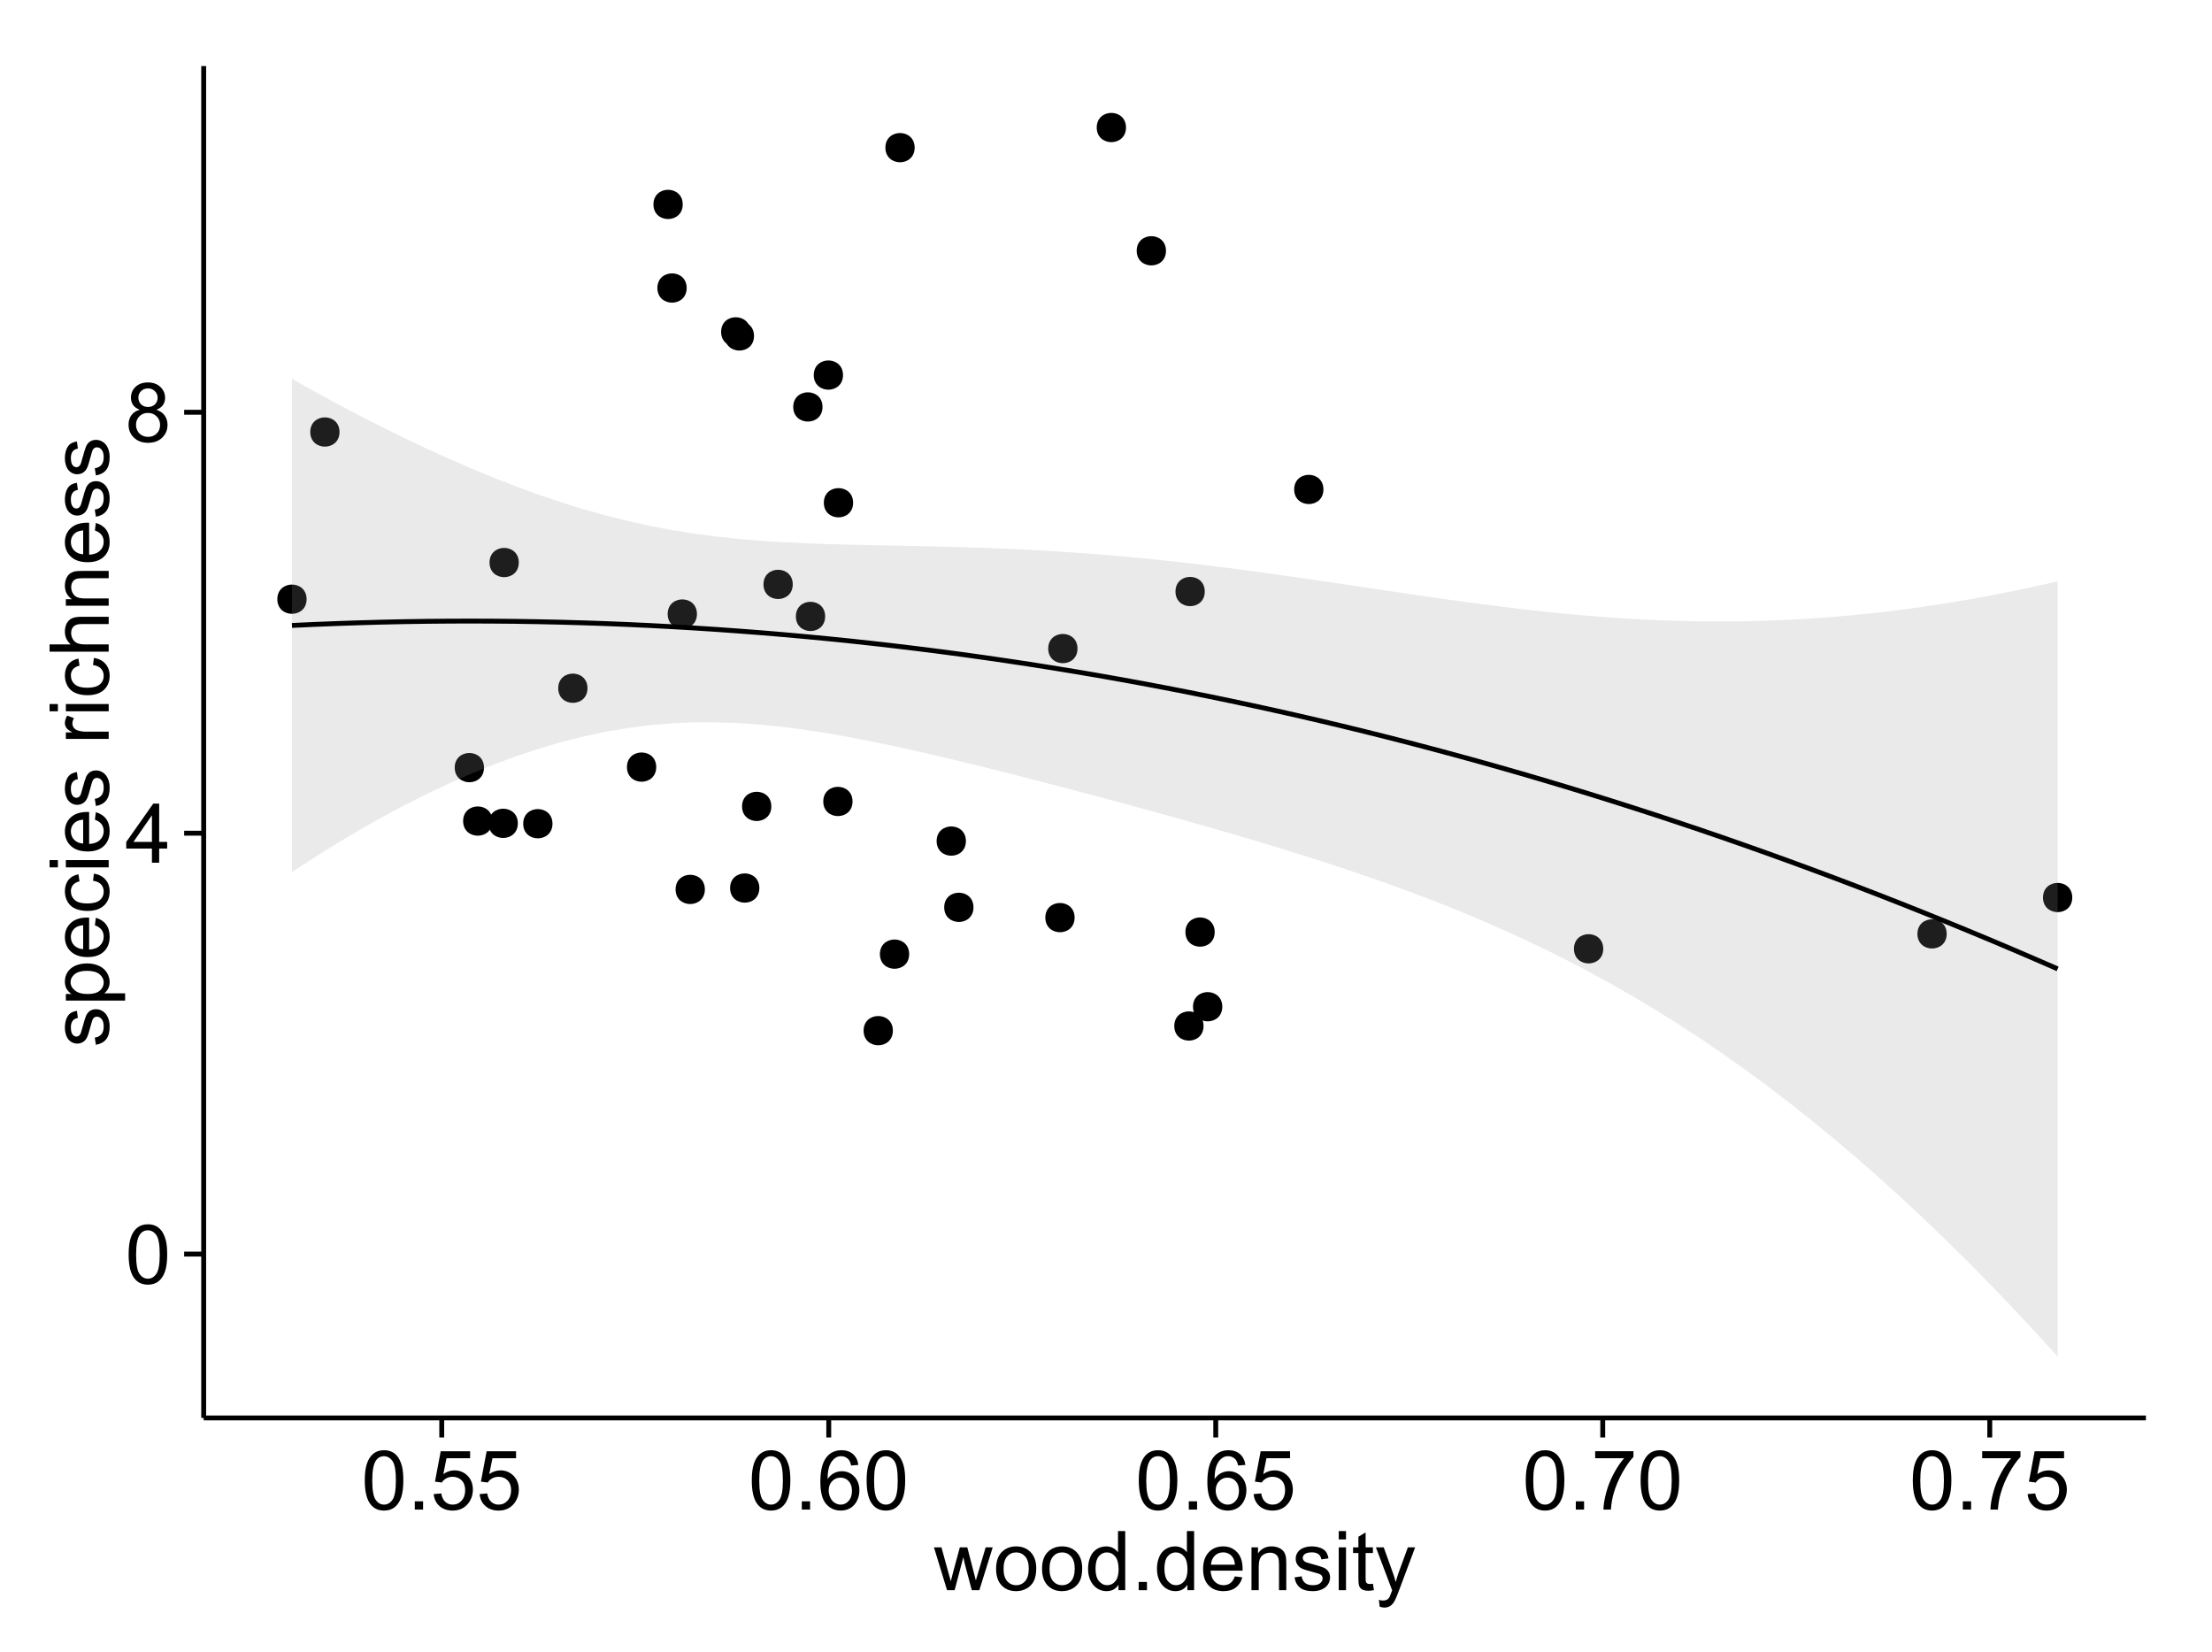 <?xml version="1.0" encoding="UTF-8"?>
<svg xmlns="http://www.w3.org/2000/svg" xmlns:xlink="http://www.w3.org/1999/xlink" width="482pt" height="360pt" viewBox="0 0 482 360" version="1.1">
<defs>
<g>
<symbol overflow="visible" id="glyph0-0">
<path style="stroke:none;" d="M 0.746 -6.355 C 0.742 -7.875 0.898 -9.102 1.215 -10.031 C 1.527 -10.961 1.996 -11.676 2.613 -12.18 C 3.23 -12.684 4.008 -12.938 4.949 -12.938 C 5.637 -12.938 6.242 -12.797 6.766 -12.52 C 7.285 -12.238 7.715 -11.836 8.059 -11.316 C 8.395 -10.789 8.664 -10.152 8.859 -9.398 C 9.051 -8.645 9.145 -7.629 9.148 -6.355 C 9.145 -4.84 8.992 -3.617 8.684 -2.691 C 8.371 -1.762 7.906 -1.047 7.289 -0.539 C 6.672 -0.035 5.891 0.215 4.949 0.219 C 3.703 0.215 2.727 -0.227 2.023 -1.117 C 1.168 -2.188 0.742 -3.934 0.746 -6.355 Z M 2.375 -6.355 C 2.371 -4.234 2.621 -2.824 3.117 -2.129 C 3.609 -1.426 4.219 -1.078 4.949 -1.082 C 5.672 -1.078 6.281 -1.43 6.781 -2.137 C 7.273 -2.836 7.523 -4.242 7.523 -6.355 C 7.523 -8.473 7.273 -9.883 6.781 -10.582 C 6.281 -11.277 5.664 -11.625 4.93 -11.629 C 4.199 -11.625 3.621 -11.316 3.191 -10.703 C 2.645 -9.918 2.371 -8.469 2.375 -6.355 Z M 2.375 -6.355 "/>
</symbol>
<symbol overflow="visible" id="glyph0-1">
<path style="stroke:none;" d="M 5.82 0 L 5.82 -3.086 L 0.227 -3.086 L 0.227 -4.535 L 6.109 -12.883 L 7.398 -12.883 L 7.398 -4.535 L 9.141 -4.535 L 9.141 -3.086 L 7.398 -3.086 L 7.398 0 Z M 5.82 -4.535 L 5.82 -10.344 L 1.785 -4.535 Z M 5.82 -4.535 "/>
</symbol>
<symbol overflow="visible" id="glyph0-2">
<path style="stroke:none;" d="M 3.18 -6.988 C 2.52 -7.227 2.035 -7.57 1.723 -8.016 C 1.406 -8.461 1.246 -8.992 1.25 -9.617 C 1.246 -10.551 1.582 -11.34 2.258 -11.98 C 2.93 -12.617 3.828 -12.938 4.949 -12.938 C 6.07 -12.938 6.977 -12.609 7.664 -11.957 C 8.348 -11.301 8.688 -10.504 8.691 -9.57 C 8.688 -8.969 8.531 -8.449 8.219 -8.012 C 7.902 -7.566 7.426 -7.227 6.793 -6.988 C 7.582 -6.727 8.184 -6.309 8.598 -5.738 C 9.008 -5.16 9.215 -4.477 9.219 -3.684 C 9.215 -2.578 8.828 -1.652 8.051 -0.906 C 7.27 -0.156 6.242 0.215 4.977 0.219 C 3.699 0.215 2.676 -0.156 1.898 -0.91 C 1.117 -1.66 0.727 -2.602 0.73 -3.727 C 0.727 -4.562 0.938 -5.262 1.367 -5.832 C 1.789 -6.395 2.395 -6.781 3.18 -6.988 Z M 2.867 -9.668 C 2.863 -9.059 3.059 -8.559 3.453 -8.172 C 3.844 -7.785 4.355 -7.594 4.984 -7.594 C 5.59 -7.594 6.09 -7.785 6.48 -8.168 C 6.871 -8.551 7.066 -9.02 7.066 -9.578 C 7.066 -10.156 6.863 -10.645 6.465 -11.043 C 6.059 -11.438 5.559 -11.637 4.965 -11.637 C 4.359 -11.637 3.859 -11.441 3.465 -11.055 C 3.062 -10.668 2.863 -10.207 2.867 -9.668 Z M 2.355 -3.719 C 2.355 -3.262 2.461 -2.824 2.676 -2.406 C 2.887 -1.98 3.203 -1.652 3.629 -1.426 C 4.047 -1.191 4.504 -1.078 4.992 -1.082 C 5.746 -1.078 6.367 -1.32 6.863 -1.809 C 7.352 -2.293 7.598 -2.91 7.602 -3.664 C 7.598 -4.422 7.344 -5.055 6.84 -5.555 C 6.332 -6.051 5.699 -6.297 4.938 -6.301 C 4.191 -6.297 3.574 -6.051 3.09 -5.562 C 2.598 -5.066 2.355 -4.453 2.355 -3.719 Z M 2.355 -3.719 "/>
</symbol>
<symbol overflow="visible" id="glyph0-3">
<path style="stroke:none;" d="M 1.633 0 L 1.633 -1.801 L 3.438 -1.801 L 3.438 0 Z M 1.633 0 "/>
</symbol>
<symbol overflow="visible" id="glyph0-4">
<path style="stroke:none;" d="M 0.746 -3.375 L 2.406 -3.516 C 2.527 -2.707 2.812 -2.098 3.266 -1.691 C 3.711 -1.281 4.254 -1.078 4.887 -1.082 C 5.648 -1.078 6.293 -1.363 6.82 -1.941 C 7.344 -2.512 7.605 -3.273 7.609 -4.227 C 7.605 -5.125 7.352 -5.84 6.848 -6.363 C 6.34 -6.883 5.676 -7.141 4.859 -7.145 C 4.344 -7.141 3.887 -7.027 3.48 -6.797 C 3.07 -6.566 2.746 -6.266 2.516 -5.898 L 1.027 -6.09 L 2.277 -12.711 L 8.684 -12.711 L 8.684 -11.195 L 3.543 -11.195 L 2.848 -7.734 C 3.621 -8.273 4.43 -8.543 5.281 -8.543 C 6.402 -8.543 7.352 -8.152 8.129 -7.371 C 8.898 -6.59 9.285 -5.586 9.289 -4.367 C 9.285 -3.195 8.945 -2.188 8.27 -1.344 C 7.441 -0.301 6.316 0.215 4.887 0.219 C 3.715 0.215 2.758 -0.109 2.016 -0.766 C 1.273 -1.418 0.848 -2.289 0.746 -3.375 Z M 0.746 -3.375 "/>
</symbol>
<symbol overflow="visible" id="glyph0-5">
<path style="stroke:none;" d="M 8.957 -9.73 L 7.383 -9.605 C 7.242 -10.223 7.043 -10.676 6.785 -10.961 C 6.355 -11.41 5.828 -11.637 5.203 -11.637 C 4.695 -11.637 4.25 -11.496 3.875 -11.215 C 3.375 -10.852 2.984 -10.32 2.695 -9.625 C 2.406 -8.926 2.258 -7.934 2.25 -6.645 C 2.629 -7.223 3.094 -7.652 3.645 -7.938 C 4.195 -8.215 4.773 -8.355 5.379 -8.359 C 6.434 -8.355 7.328 -7.969 8.07 -7.195 C 8.809 -6.418 9.18 -5.414 9.184 -4.184 C 9.18 -3.371 9.008 -2.617 8.66 -1.926 C 8.312 -1.23 7.832 -0.699 7.227 -0.332 C 6.613 0.035 5.922 0.215 5.148 0.219 C 3.828 0.215 2.754 -0.266 1.922 -1.234 C 1.09 -2.199 0.672 -3.797 0.676 -6.031 C 0.672 -8.516 1.133 -10.328 2.055 -11.461 C 2.855 -12.445 3.938 -12.938 5.301 -12.938 C 6.312 -12.938 7.141 -12.652 7.789 -12.086 C 8.434 -11.516 8.824 -10.73 8.957 -9.73 Z M 2.496 -4.176 C 2.496 -3.629 2.609 -3.105 2.844 -2.609 C 3.07 -2.109 3.395 -1.73 3.812 -1.473 C 4.227 -1.207 4.664 -1.078 5.125 -1.082 C 5.789 -1.078 6.363 -1.348 6.844 -1.891 C 7.324 -2.426 7.562 -3.156 7.566 -4.086 C 7.562 -4.973 7.328 -5.676 6.855 -6.191 C 6.379 -6.703 5.781 -6.961 5.062 -6.961 C 4.348 -6.961 3.738 -6.703 3.242 -6.191 C 2.742 -5.676 2.496 -5.004 2.496 -4.176 Z M 2.496 -4.176 "/>
</symbol>
<symbol overflow="visible" id="glyph0-6">
<path style="stroke:none;" d="M 0.852 -11.195 L 0.852 -12.719 L 9.195 -12.719 L 9.195 -11.488 C 8.367 -10.613 7.555 -9.453 6.754 -8.008 C 5.945 -6.559 5.324 -5.07 4.887 -3.543 C 4.57 -2.461 4.367 -1.281 4.281 0 L 2.656 0 C 2.668 -1.012 2.867 -2.234 3.25 -3.672 C 3.629 -5.105 4.176 -6.492 4.891 -7.828 C 5.602 -9.16 6.359 -10.281 7.164 -11.195 Z M 0.852 -11.195 "/>
</symbol>
<symbol overflow="visible" id="glyph0-7">
<path style="stroke:none;" d="M 2.91 0 L 0.055 -9.336 L 1.688 -9.336 L 3.172 -3.945 L 3.727 -1.941 C 3.75 -2.039 3.91 -2.684 4.211 -3.867 L 5.695 -9.336 L 7.32 -9.336 L 8.719 -3.922 L 9.184 -2.137 L 9.719 -3.938 L 11.32 -9.336 L 12.859 -9.336 L 9.941 0 L 8.297 0 L 6.812 -5.59 L 6.453 -7.18 L 4.562 0 Z M 2.91 0 "/>
</symbol>
<symbol overflow="visible" id="glyph0-8">
<path style="stroke:none;" d="M 0.598 -4.668 C 0.598 -6.391 1.078 -7.672 2.039 -8.508 C 2.84 -9.199 3.816 -9.543 4.977 -9.547 C 6.254 -9.543 7.305 -9.125 8.121 -8.285 C 8.934 -7.441 9.34 -6.277 9.344 -4.797 C 9.34 -3.594 9.16 -2.648 8.801 -1.961 C 8.441 -1.27 7.914 -0.734 7.227 -0.359 C 6.535 0.023 5.785 0.211 4.977 0.211 C 3.664 0.211 2.609 -0.207 1.805 -1.047 C 1 -1.883 0.598 -3.09 0.598 -4.668 Z M 2.223 -4.668 C 2.219 -3.469 2.48 -2.574 3.004 -1.98 C 3.523 -1.387 4.18 -1.09 4.977 -1.09 C 5.758 -1.09 6.41 -1.387 6.934 -1.984 C 7.453 -2.582 7.715 -3.492 7.719 -4.719 C 7.715 -5.871 7.453 -6.746 6.93 -7.344 C 6.402 -7.934 5.75 -8.23 4.977 -8.234 C 4.18 -8.23 3.523 -7.938 3.004 -7.348 C 2.48 -6.754 2.219 -5.859 2.223 -4.668 Z M 2.223 -4.668 "/>
</symbol>
<symbol overflow="visible" id="glyph0-9">
<path style="stroke:none;" d="M 7.242 0 L 7.242 -1.18 C 6.648 -0.25 5.777 0.211 4.633 0.211 C 3.887 0.211 3.203 0.008 2.578 -0.402 C 1.953 -0.812 1.469 -1.387 1.129 -2.121 C 0.785 -2.855 0.613 -3.699 0.617 -4.656 C 0.613 -5.586 0.77 -6.43 1.082 -7.191 C 1.391 -7.949 1.855 -8.531 2.477 -8.938 C 3.098 -9.34 3.793 -9.543 4.562 -9.547 C 5.121 -9.543 5.621 -9.426 6.062 -9.188 C 6.5 -8.949 6.859 -8.641 7.137 -8.262 L 7.137 -12.883 L 8.711 -12.883 L 8.711 0 Z M 2.242 -4.656 C 2.238 -3.461 2.488 -2.566 2.996 -1.977 C 3.496 -1.383 4.094 -1.09 4.781 -1.09 C 5.473 -1.09 6.059 -1.371 6.543 -1.938 C 7.023 -2.5 7.266 -3.363 7.27 -4.527 C 7.266 -5.801 7.02 -6.738 6.531 -7.336 C 6.035 -7.934 5.43 -8.23 4.711 -8.234 C 4.008 -8.23 3.418 -7.945 2.949 -7.371 C 2.473 -6.797 2.238 -5.891 2.242 -4.656 Z M 2.242 -4.656 "/>
</symbol>
<symbol overflow="visible" id="glyph0-10">
<path style="stroke:none;" d="M 7.578 -3.008 L 9.211 -2.805 C 8.953 -1.848 8.473 -1.105 7.777 -0.578 C 7.078 -0.051 6.188 0.211 5.105 0.211 C 3.738 0.211 2.656 -0.207 1.859 -1.051 C 1.055 -1.887 0.656 -3.066 0.66 -4.586 C 0.656 -6.156 1.059 -7.375 1.871 -8.246 C 2.676 -9.109 3.727 -9.543 5.02 -9.547 C 6.266 -9.543 7.285 -9.117 8.078 -8.27 C 8.867 -7.418 9.262 -6.223 9.266 -4.684 C 9.262 -4.586 9.258 -4.445 9.254 -4.262 L 2.293 -4.262 C 2.348 -3.234 2.641 -2.449 3.164 -1.906 C 3.684 -1.359 4.332 -1.09 5.117 -1.09 C 5.691 -1.09 6.188 -1.242 6.598 -1.547 C 7.008 -1.852 7.332 -2.336 7.578 -3.008 Z M 2.383 -5.562 L 7.594 -5.562 C 7.523 -6.344 7.324 -6.934 6.996 -7.328 C 6.492 -7.934 5.836 -8.238 5.035 -8.242 C 4.305 -8.238 3.695 -7.996 3.203 -7.512 C 2.707 -7.027 2.434 -6.375 2.383 -5.562 Z M 2.383 -5.562 "/>
</symbol>
<symbol overflow="visible" id="glyph0-11">
<path style="stroke:none;" d="M 1.188 0 L 1.188 -9.336 L 2.609 -9.336 L 2.609 -8.008 C 3.293 -9.031 4.285 -9.543 5.582 -9.547 C 6.141 -9.543 6.656 -9.441 7.133 -9.242 C 7.602 -9.035 7.957 -8.77 8.191 -8.445 C 8.426 -8.113 8.59 -7.727 8.684 -7.277 C 8.742 -6.98 8.77 -6.465 8.773 -5.738 L 8.773 0 L 7.188 0 L 7.188 -5.68 C 7.184 -6.32 7.121 -6.801 7.004 -7.121 C 6.879 -7.438 6.66 -7.695 6.348 -7.887 C 6.031 -8.074 5.664 -8.168 5.246 -8.172 C 4.566 -8.168 3.984 -7.953 3.5 -7.531 C 3.008 -7.102 2.766 -6.293 2.77 -5.098 L 2.77 0 Z M 1.188 0 "/>
</symbol>
<symbol overflow="visible" id="glyph0-12">
<path style="stroke:none;" d="M 0.555 -2.785 L 2.117 -3.031 C 2.203 -2.402 2.449 -1.922 2.852 -1.59 C 3.25 -1.254 3.812 -1.09 4.535 -1.09 C 5.262 -1.09 5.801 -1.234 6.152 -1.531 C 6.504 -1.824 6.68 -2.172 6.68 -2.574 C 6.68 -2.926 6.523 -3.207 6.215 -3.418 C 5.996 -3.555 5.457 -3.734 4.598 -3.953 C 3.434 -4.246 2.629 -4.5 2.184 -4.715 C 1.734 -4.926 1.395 -5.223 1.164 -5.602 C 0.93 -5.98 0.812 -6.398 0.816 -6.855 C 0.812 -7.27 0.91 -7.652 1.102 -8.012 C 1.293 -8.363 1.551 -8.66 1.883 -8.895 C 2.125 -9.074 2.461 -9.227 2.887 -9.355 C 3.309 -9.48 3.766 -9.543 4.254 -9.547 C 4.984 -9.543 5.625 -9.438 6.184 -9.23 C 6.734 -9.016 7.145 -8.73 7.41 -8.371 C 7.672 -8.008 7.852 -7.527 7.953 -6.926 L 6.406 -6.715 C 6.332 -7.195 6.129 -7.57 5.793 -7.84 C 5.453 -8.105 4.977 -8.238 4.367 -8.242 C 3.637 -8.238 3.121 -8.117 2.812 -7.883 C 2.5 -7.641 2.344 -7.359 2.348 -7.039 C 2.344 -6.832 2.406 -6.648 2.539 -6.484 C 2.664 -6.312 2.867 -6.172 3.148 -6.062 C 3.301 -6.004 3.766 -5.871 4.543 -5.66 C 5.66 -5.359 6.441 -5.113 6.887 -4.926 C 7.324 -4.734 7.672 -4.457 7.926 -4.094 C 8.176 -3.73 8.301 -3.281 8.305 -2.742 C 8.301 -2.215 8.148 -1.719 7.844 -1.254 C 7.535 -0.785 7.09 -0.422 6.512 -0.172 C 5.926 0.086 5.27 0.211 4.543 0.211 C 3.328 0.211 2.406 -0.039 1.77 -0.543 C 1.133 -1.047 0.727 -1.793 0.555 -2.785 Z M 0.555 -2.785 "/>
</symbol>
<symbol overflow="visible" id="glyph0-13">
<path style="stroke:none;" d="M 1.195 -11.066 L 1.195 -12.883 L 2.777 -12.883 L 2.777 -11.066 Z M 1.195 0 L 1.195 -9.336 L 2.777 -9.336 L 2.777 0 Z M 1.195 0 "/>
</symbol>
<symbol overflow="visible" id="glyph0-14">
<path style="stroke:none;" d="M 4.641 -1.414 L 4.867 -0.016 C 4.422 0.078 4.023 0.121 3.672 0.125 C 3.098 0.121 2.652 0.035 2.336 -0.148 C 2.02 -0.328 1.797 -0.566 1.668 -0.863 C 1.539 -1.156 1.477 -1.781 1.477 -2.734 L 1.477 -8.102 L 0.316 -8.102 L 0.316 -9.336 L 1.477 -9.336 L 1.477 -11.645 L 3.051 -12.594 L 3.051 -9.336 L 4.641 -9.336 L 4.641 -8.102 L 3.051 -8.102 L 3.051 -2.645 C 3.047 -2.191 3.074 -1.902 3.133 -1.773 C 3.188 -1.645 3.277 -1.543 3.406 -1.465 C 3.527 -1.387 3.707 -1.348 3.945 -1.352 C 4.117 -1.348 4.352 -1.367 4.641 -1.414 Z M 4.641 -1.414 "/>
</symbol>
<symbol overflow="visible" id="glyph0-15">
<path style="stroke:none;" d="M 1.117 3.594 L 0.941 2.109 C 1.285 2.203 1.586 2.25 1.844 2.25 C 2.195 2.25 2.477 2.191 2.691 2.074 C 2.898 1.957 3.07 1.793 3.207 1.582 C 3.305 1.422 3.469 1.027 3.691 0.406 C 3.719 0.312 3.766 0.184 3.832 0.016 L 0.289 -9.336 L 1.996 -9.336 L 3.938 -3.93 C 4.188 -3.238 4.41 -2.516 4.613 -1.766 C 4.793 -2.488 5.012 -3.199 5.266 -3.895 L 7.258 -9.336 L 8.844 -9.336 L 5.289 0.156 C 4.906 1.18 4.609 1.887 4.402 2.277 C 4.117 2.797 3.797 3.18 3.434 3.422 C 3.07 3.664 2.637 3.785 2.137 3.789 C 1.828 3.785 1.488 3.719 1.117 3.594 Z M 1.117 3.594 "/>
</symbol>
<symbol overflow="visible" id="glyph1-0">
<path style="stroke:none;" d="M -2.785 -0.555 L -3.031 -2.117 C -2.402 -2.203 -1.922 -2.449 -1.59 -2.852 C -1.254 -3.25 -1.09 -3.812 -1.09 -4.535 C -1.09 -5.262 -1.234 -5.801 -1.531 -6.152 C -1.824 -6.504 -2.172 -6.68 -2.574 -6.68 C -2.926 -6.68 -3.207 -6.523 -3.418 -6.215 C -3.555 -5.996 -3.734 -5.457 -3.953 -4.598 C -4.246 -3.434 -4.5 -2.629 -4.715 -2.184 C -4.926 -1.734 -5.223 -1.395 -5.602 -1.164 C -5.98 -0.93 -6.398 -0.812 -6.855 -0.816 C -7.27 -0.812 -7.652 -0.91 -8.012 -1.102 C -8.363 -1.293 -8.66 -1.551 -8.895 -1.883 C -9.074 -2.125 -9.227 -2.461 -9.355 -2.887 C -9.48 -3.309 -9.543 -3.766 -9.547 -4.254 C -9.543 -4.984 -9.438 -5.625 -9.23 -6.184 C -9.016 -6.734 -8.73 -7.145 -8.371 -7.41 C -8.008 -7.672 -7.527 -7.852 -6.926 -7.953 L -6.715 -6.406 C -7.195 -6.332 -7.57 -6.129 -7.84 -5.797 C -8.105 -5.457 -8.238 -4.98 -8.242 -4.367 C -8.238 -3.637 -8.117 -3.121 -7.883 -2.812 C -7.641 -2.5 -7.359 -2.344 -7.039 -2.348 C -6.832 -2.344 -6.648 -2.406 -6.484 -2.539 C -6.312 -2.664 -6.172 -2.867 -6.062 -3.148 C -6.004 -3.301 -5.871 -3.766 -5.66 -4.543 C -5.359 -5.66 -5.113 -6.441 -4.926 -6.887 C -4.734 -7.324 -4.457 -7.672 -4.094 -7.926 C -3.73 -8.176 -3.281 -8.301 -2.742 -8.305 C -2.211 -8.301 -1.711 -8.148 -1.25 -7.844 C -0.781 -7.535 -0.422 -7.09 -0.172 -6.512 C 0.086 -5.926 0.211 -5.27 0.211 -4.543 C 0.211 -3.328 -0.039 -2.406 -0.543 -1.77 C -1.047 -1.133 -1.793 -0.727 -2.785 -0.555 Z M -2.785 -0.555 "/>
</symbol>
<symbol overflow="visible" id="glyph1-1">
<path style="stroke:none;" d="M 3.578 -1.188 L -9.336 -1.188 L -9.336 -2.629 L -8.121 -2.629 C -8.594 -2.965 -8.949 -3.348 -9.188 -3.777 C -9.426 -4.203 -9.543 -4.723 -9.547 -5.336 C -9.543 -6.129 -9.34 -6.832 -8.93 -7.445 C -8.516 -8.051 -7.934 -8.512 -7.191 -8.824 C -6.441 -9.133 -5.625 -9.285 -4.738 -9.289 C -3.781 -9.285 -2.922 -9.113 -2.156 -8.773 C -1.391 -8.43 -0.805 -7.934 -0.398 -7.281 C 0.008 -6.625 0.211 -5.938 0.211 -5.219 C 0.211 -4.691 0.102 -4.219 -0.121 -3.801 C -0.344 -3.379 -0.625 -3.035 -0.965 -2.77 L 3.578 -2.77 Z M -4.613 -2.621 C -3.41 -2.613 -2.523 -2.855 -1.949 -3.348 C -1.375 -3.832 -1.09 -4.422 -1.09 -5.117 C -1.09 -5.816 -1.387 -6.418 -1.98 -6.922 C -2.574 -7.418 -3.496 -7.668 -4.746 -7.672 C -5.934 -7.668 -6.824 -7.426 -7.418 -6.938 C -8.008 -6.449 -8.301 -5.863 -8.305 -5.188 C -8.301 -4.508 -7.988 -3.914 -7.359 -3.398 C -6.727 -2.879 -5.809 -2.617 -4.613 -2.621 Z M -4.613 -2.621 "/>
</symbol>
<symbol overflow="visible" id="glyph1-2">
<path style="stroke:none;" d="M -3.004 -7.578 L -2.805 -9.211 C -1.848 -8.953 -1.105 -8.473 -0.578 -7.777 C -0.051 -7.078 0.211 -6.188 0.211 -5.105 C 0.211 -3.738 -0.207 -2.656 -1.051 -1.859 C -1.887 -1.055 -3.066 -0.656 -4.586 -0.66 C -6.156 -0.656 -7.375 -1.059 -8.246 -1.871 C -9.109 -2.676 -9.543 -3.727 -9.547 -5.02 C -9.543 -6.266 -9.117 -7.285 -8.27 -8.078 C -7.418 -8.867 -6.223 -9.262 -4.684 -9.266 C -4.586 -9.262 -4.445 -9.258 -4.262 -9.254 L -4.262 -2.293 C -3.234 -2.348 -2.449 -2.641 -1.906 -3.164 C -1.359 -3.684 -1.09 -4.332 -1.09 -5.117 C -1.09 -5.691 -1.242 -6.188 -1.547 -6.598 C -1.852 -7.008 -2.336 -7.332 -3.004 -7.578 Z M -5.562 -2.383 L -5.562 -7.594 C -6.344 -7.523 -6.934 -7.324 -7.328 -6.996 C -7.934 -6.492 -8.238 -5.836 -8.242 -5.035 C -8.238 -4.305 -7.996 -3.695 -7.512 -3.203 C -7.027 -2.707 -6.375 -2.434 -5.562 -2.383 Z M -5.562 -2.383 "/>
</symbol>
<symbol overflow="visible" id="glyph1-3">
<path style="stroke:none;" d="M -3.418 -7.277 L -3.215 -8.832 C -2.141 -8.66 -1.301 -8.227 -0.699 -7.527 C -0.09 -6.824 0.211 -5.965 0.211 -4.949 C 0.211 -3.668 -0.203 -2.641 -1.039 -1.867 C -1.871 -1.09 -3.07 -0.703 -4.633 -0.703 C -5.637 -0.703 -6.52 -0.867 -7.277 -1.203 C -8.031 -1.535 -8.598 -2.047 -8.977 -2.73 C -9.355 -3.41 -9.543 -4.152 -9.547 -4.957 C -9.543 -5.969 -9.289 -6.797 -8.777 -7.441 C -8.262 -8.086 -7.531 -8.5 -6.59 -8.684 L -6.355 -7.145 C -6.98 -6.996 -7.453 -6.738 -7.77 -6.367 C -8.082 -5.992 -8.238 -5.543 -8.242 -5.02 C -8.238 -4.219 -7.953 -3.57 -7.387 -3.074 C -6.812 -2.574 -5.91 -2.324 -4.676 -2.328 C -3.422 -2.324 -2.508 -2.566 -1.941 -3.047 C -1.371 -3.527 -1.09 -4.152 -1.09 -4.93 C -1.09 -5.547 -1.277 -6.066 -1.66 -6.484 C -2.035 -6.898 -2.621 -7.164 -3.418 -7.277 Z M -3.418 -7.277 "/>
</symbol>
<symbol overflow="visible" id="glyph1-4">
<path style="stroke:none;" d="M -11.066 -1.195 L -12.883 -1.195 L -12.883 -2.777 L -11.066 -2.777 Z M 0 -1.195 L -9.336 -1.195 L -9.336 -2.777 L 0 -2.777 Z M 0 -1.195 "/>
</symbol>
<symbol overflow="visible" id="glyph1-5">
<path style="stroke:none;" d=""/>
</symbol>
<symbol overflow="visible" id="glyph1-6">
<path style="stroke:none;" d="M 0 -1.168 L -9.336 -1.168 L -9.336 -2.594 L -7.918 -2.594 C -8.578 -2.953 -9.016 -3.289 -9.23 -3.598 C -9.438 -3.906 -9.543 -4.242 -9.547 -4.613 C -9.543 -5.145 -9.375 -5.688 -9.035 -6.242 L -7.566 -5.695 C -7.793 -5.309 -7.91 -4.922 -7.91 -4.535 C -7.91 -4.188 -7.805 -3.875 -7.598 -3.602 C -7.387 -3.324 -7.098 -3.129 -6.734 -3.016 C -6.168 -2.836 -5.555 -2.746 -4.887 -2.75 L 0 -2.75 Z M 0 -1.168 "/>
</symbol>
<symbol overflow="visible" id="glyph1-7">
<path style="stroke:none;" d="M 0 -1.188 L -12.883 -1.188 L -12.883 -2.77 L -8.262 -2.77 C -9.117 -3.504 -9.543 -4.434 -9.547 -5.562 C -9.543 -6.25 -9.406 -6.852 -9.137 -7.363 C -8.859 -7.871 -8.484 -8.234 -8.004 -8.457 C -7.523 -8.676 -6.824 -8.789 -5.914 -8.789 L 0 -8.789 L 0 -7.207 L -5.914 -7.207 C -6.703 -7.207 -7.281 -7.035 -7.641 -6.691 C -8 -6.348 -8.18 -5.863 -8.184 -5.238 C -8.18 -4.77 -8.059 -4.328 -7.816 -3.914 C -7.574 -3.5 -7.242 -3.203 -6.828 -3.031 C -6.406 -2.852 -5.832 -2.766 -5.105 -2.77 L 0 -2.77 Z M 0 -1.188 "/>
</symbol>
<symbol overflow="visible" id="glyph1-8">
<path style="stroke:none;" d="M 0 -1.188 L -9.336 -1.188 L -9.336 -2.609 L -8.008 -2.609 C -9.031 -3.293 -9.543 -4.285 -9.547 -5.582 C -9.543 -6.141 -9.441 -6.656 -9.242 -7.133 C -9.035 -7.602 -8.77 -7.957 -8.445 -8.191 C -8.113 -8.426 -7.727 -8.59 -7.277 -8.684 C -6.98 -8.742 -6.465 -8.77 -5.738 -8.773 L 0 -8.773 L 0 -7.188 L -5.68 -7.188 C -6.32 -7.184 -6.801 -7.121 -7.121 -7.004 C -7.438 -6.879 -7.695 -6.66 -7.887 -6.348 C -8.074 -6.031 -8.168 -5.664 -8.172 -5.246 C -8.168 -4.57 -7.953 -3.992 -7.531 -3.504 C -7.102 -3.012 -6.293 -2.766 -5.098 -2.77 L 0 -2.77 Z M 0 -1.188 "/>
</symbol>
</g>
<clipPath id="clip1">
  <path d="M 44.383 14.398 L 468.602 14.398 L 468.602 309.953 L 44.383 309.953 Z M 44.383 14.398 "/>
</clipPath>
</defs>
<g id="surface2891">
<rect x="0" y="0" width="482" height="360" style="fill:rgb(100%,100%,100%);fill-opacity:1;stroke:none;"/>
<rect x="0" y="0" width="482" height="360" style="fill:rgb(100%,100%,100%);fill-opacity:1;stroke:none;"/>
<path style="fill:none;stroke-width:1.063;stroke-linecap:round;stroke-linejoin:round;stroke:rgb(100%,100%,100%);stroke-opacity:1;stroke-miterlimit:10;" d="M 0 360 L 482 360 L 482 0 L 0 0 Z M 0 360 "/>
<g clip-path="url(#clip1)" clip-rule="nonzero">
<path style=" stroke:none;fill-rule:nonzero;fill:rgb(100%,100%,100%);fill-opacity:1;" d="M 44.383 308.957 L 467.602 308.957 L 467.602 14.402 L 44.383 14.402 Z M 44.383 308.957 "/>
<path style=" stroke:none;fill-rule:nonzero;fill:rgb(0%,0%,0%);fill-opacity:1;" d="M 178.738 134.316 C 178.738 137.148 174.488 137.148 174.488 134.316 C 174.488 131.48 178.738 131.48 178.738 134.316 "/>
<path style=" stroke:none;fill-rule:nonzero;fill:rgb(0%,0%,0%);fill-opacity:1;" d="M 141.93 167.145 C 141.93 169.977 137.676 169.977 137.676 167.145 C 137.676 164.309 141.93 164.309 141.93 167.145 "/>
<path style=" stroke:none;fill-rule:nonzero;fill:rgb(0%,0%,0%);fill-opacity:1;" d="M 263.621 203.09 C 263.621 205.922 259.371 205.922 259.371 203.09 C 259.371 200.254 263.621 200.254 263.621 203.09 "/>
<path style=" stroke:none;fill-rule:nonzero;fill:rgb(0%,0%,0%);fill-opacity:1;" d="M 65.746 130.559 C 65.746 133.395 61.492 133.395 61.492 130.559 C 61.492 127.727 65.746 127.727 65.746 130.559 "/>
<path style=" stroke:none;fill-rule:nonzero;fill:rgb(0%,0%,0%);fill-opacity:1;" d="M 182.633 81.727 C 182.633 84.559 178.383 84.559 178.383 81.727 C 178.383 78.891 182.633 78.891 182.633 81.727 "/>
<path style=" stroke:none;fill-rule:nonzero;fill:rgb(0%,0%,0%);fill-opacity:1;" d="M 126.953 149.961 C 126.953 152.797 122.699 152.797 122.699 149.961 C 122.699 147.125 126.953 147.125 126.953 149.961 "/>
<path style=" stroke:none;fill-rule:nonzero;fill:rgb(0%,0%,0%);fill-opacity:1;" d="M 162.449 72.312 C 162.449 75.148 158.195 75.148 158.195 72.312 C 158.195 69.477 162.449 69.477 162.449 72.312 "/>
<path style=" stroke:none;fill-rule:nonzero;fill:rgb(0%,0%,0%);fill-opacity:1;" d="M 178.16 88.672 C 178.16 91.504 173.91 91.504 173.91 88.672 C 173.91 85.836 178.16 85.836 178.16 88.672 "/>
<path style=" stroke:none;fill-rule:nonzero;fill:rgb(0%,0%,0%);fill-opacity:1;" d="M 111.777 179.398 C 111.777 182.23 107.523 182.23 107.523 179.398 C 107.523 176.562 111.777 176.562 111.777 179.398 "/>
<path style=" stroke:none;fill-rule:nonzero;fill:rgb(0%,0%,0%);fill-opacity:1;" d="M 106.234 178.906 C 106.234 181.738 101.98 181.738 101.98 178.906 C 101.98 176.07 106.234 176.07 106.234 178.906 "/>
<path style=" stroke:none;fill-rule:nonzero;fill:rgb(0%,0%,0%);fill-opacity:1;" d="M 72.922 94.133 C 72.922 96.965 68.668 96.965 68.668 94.133 C 68.668 91.297 72.922 91.297 72.922 94.133 "/>
<path style=" stroke:none;fill-rule:nonzero;fill:rgb(0%,0%,0%);fill-opacity:1;" d="M 171.68 127.332 C 171.68 130.168 167.426 130.168 167.426 127.332 C 167.426 124.496 171.68 124.496 171.68 127.332 "/>
<path style=" stroke:none;fill-rule:nonzero;fill:rgb(0%,0%,0%);fill-opacity:1;" d="M 261.457 128.891 C 261.457 131.723 257.203 131.723 257.203 128.891 C 257.203 126.055 261.457 126.055 261.457 128.891 "/>
<path style=" stroke:none;fill-rule:nonzero;fill:rgb(0%,0%,0%);fill-opacity:1;" d="M 253.004 54.648 C 253.004 57.48 248.754 57.48 248.754 54.648 C 248.754 51.812 253.004 51.812 253.004 54.648 "/>
<path style=" stroke:none;fill-rule:nonzero;fill:rgb(0%,0%,0%);fill-opacity:1;" d="M 147.703 44.539 C 147.703 47.375 143.449 47.375 143.449 44.539 C 143.449 41.703 147.703 41.703 147.703 44.539 "/>
<path style=" stroke:none;fill-rule:nonzero;fill:rgb(0%,0%,0%);fill-opacity:1;" d="M 167.012 175.707 C 167.012 178.543 162.758 178.543 162.758 175.707 C 162.758 172.871 167.012 172.871 167.012 175.707 "/>
<path style=" stroke:none;fill-rule:nonzero;fill:rgb(0%,0%,0%);fill-opacity:1;" d="M 450.488 195.562 C 450.488 198.398 446.238 198.398 446.238 195.562 C 446.238 192.727 450.488 192.727 450.488 195.562 "/>
<path style=" stroke:none;fill-rule:nonzero;fill:rgb(0%,0%,0%);fill-opacity:1;" d="M 244.293 27.789 C 244.293 30.625 240.043 30.625 240.043 27.789 C 240.043 24.953 244.293 24.953 244.293 27.789 "/>
<path style=" stroke:none;fill-rule:nonzero;fill:rgb(0%,0%,0%);fill-opacity:1;" d="M 287.316 106.645 C 287.316 109.48 283.066 109.48 283.066 106.645 C 283.066 103.809 287.316 103.809 287.316 106.645 "/>
<path style=" stroke:none;fill-rule:nonzero;fill:rgb(0%,0%,0%);fill-opacity:1;" d="M 119.324 179.48 C 119.324 182.316 115.07 182.316 115.07 179.48 C 115.07 176.645 119.324 176.645 119.324 179.48 "/>
<path style=" stroke:none;fill-rule:nonzero;fill:rgb(0%,0%,0%);fill-opacity:1;" d="M 184.832 109.543 C 184.832 112.379 180.578 112.379 180.578 109.543 C 180.578 106.711 184.832 106.711 184.832 109.543 "/>
<path style=" stroke:none;fill-rule:nonzero;fill:rgb(0%,0%,0%);fill-opacity:1;" d="M 148.562 62.754 C 148.562 65.59 144.312 65.59 144.312 62.754 C 144.312 59.918 148.562 59.918 148.562 62.754 "/>
<path style=" stroke:none;fill-rule:nonzero;fill:rgb(0%,0%,0%);fill-opacity:1;" d="M 348.285 206.734 C 348.285 209.57 344.031 209.57 344.031 206.734 C 344.031 203.902 348.285 203.902 348.285 206.734 "/>
<path style=" stroke:none;fill-rule:nonzero;fill:rgb(0%,0%,0%);fill-opacity:1;" d="M 193.496 224.57 C 193.496 227.406 189.246 227.406 189.246 224.57 C 189.246 221.738 193.496 221.738 193.496 224.57 "/>
<path style=" stroke:none;fill-rule:nonzero;fill:rgb(0%,0%,0%);fill-opacity:1;" d="M 198.242 32.172 C 198.242 35.004 193.992 35.004 193.992 32.172 C 193.992 29.336 198.242 29.336 198.242 32.172 "/>
<path style=" stroke:none;fill-rule:nonzero;fill:rgb(0%,0%,0%);fill-opacity:1;" d="M 163.238 73.199 C 163.238 76.031 158.984 76.031 158.984 73.199 C 158.984 70.363 163.238 70.363 163.238 73.199 "/>
<path style=" stroke:none;fill-rule:nonzero;fill:rgb(0%,0%,0%);fill-opacity:1;" d="M 209.41 183.262 C 209.41 186.098 205.16 186.098 205.16 183.262 C 205.16 180.43 209.41 180.43 209.41 183.262 "/>
<path style=" stroke:none;fill-rule:nonzero;fill:rgb(0%,0%,0%);fill-opacity:1;" d="M 423.125 203.488 C 423.125 206.324 418.875 206.324 418.875 203.488 C 418.875 200.652 423.125 200.652 423.125 203.488 "/>
<path style=" stroke:none;fill-rule:nonzero;fill:rgb(0%,0%,0%);fill-opacity:1;" d="M 184.707 174.633 C 184.707 177.465 180.457 177.465 180.457 174.633 C 180.457 171.797 184.707 171.797 184.707 174.633 "/>
<path style=" stroke:none;fill-rule:nonzero;fill:rgb(0%,0%,0%);fill-opacity:1;" d="M 211.062 197.703 C 211.062 200.539 206.809 200.539 206.809 197.703 C 206.809 194.867 211.062 194.867 211.062 197.703 "/>
<path style=" stroke:none;fill-rule:nonzero;fill:rgb(0%,0%,0%);fill-opacity:1;" d="M 111.984 122.574 C 111.984 125.41 107.734 125.41 107.734 122.574 C 107.734 119.738 111.984 119.738 111.984 122.574 "/>
<path style=" stroke:none;fill-rule:nonzero;fill:rgb(0%,0%,0%);fill-opacity:1;" d="M 104.402 167.258 C 104.402 170.094 100.148 170.094 100.148 167.258 C 100.148 164.426 104.402 164.426 104.402 167.258 "/>
<path style=" stroke:none;fill-rule:nonzero;fill:rgb(0%,0%,0%);fill-opacity:1;" d="M 152.527 193.797 C 152.527 196.633 148.273 196.633 148.273 193.797 C 148.273 190.961 152.527 190.961 152.527 193.797 "/>
<path style=" stroke:none;fill-rule:nonzero;fill:rgb(0%,0%,0%);fill-opacity:1;" d="M 261.191 223.559 C 261.191 226.391 256.941 226.391 256.941 223.559 C 256.941 220.723 261.191 220.723 261.191 223.559 "/>
<path style=" stroke:none;fill-rule:nonzero;fill:rgb(0%,0%,0%);fill-opacity:1;" d="M 150.805 133.793 C 150.805 136.625 146.551 136.625 146.551 133.793 C 146.551 130.957 150.805 130.957 150.805 133.793 "/>
<path style=" stroke:none;fill-rule:nonzero;fill:rgb(0%,0%,0%);fill-opacity:1;" d="M 233.727 141.32 C 233.727 144.156 229.473 144.156 229.473 141.32 C 229.473 138.484 233.727 138.484 233.727 141.32 "/>
<path style=" stroke:none;fill-rule:nonzero;fill:rgb(0%,0%,0%);fill-opacity:1;" d="M 164.402 193.496 C 164.402 196.332 160.152 196.332 160.152 193.496 C 160.152 190.66 164.402 190.66 164.402 193.496 "/>
<path style=" stroke:none;fill-rule:nonzero;fill:rgb(0%,0%,0%);fill-opacity:1;" d="M 197.047 207.898 C 197.047 210.734 192.797 210.734 192.797 207.898 C 192.797 205.066 197.047 205.066 197.047 207.898 "/>
<path style=" stroke:none;fill-rule:nonzero;fill:rgb(0%,0%,0%);fill-opacity:1;" d="M 233.098 199.941 C 233.098 202.777 228.844 202.777 228.844 199.941 C 228.844 197.105 233.098 197.105 233.098 199.941 "/>
<path style=" stroke:none;fill-rule:nonzero;fill:rgb(0%,0%,0%);fill-opacity:1;" d="M 265.277 219.355 C 265.277 222.191 261.027 222.191 261.027 219.355 C 261.027 216.523 265.277 216.523 265.277 219.355 "/>
<path style=" stroke:none;fill-rule:nonzero;fill:rgb(0%,0%,0%);fill-opacity:1;" d="M 179.801 134.316 C 179.801 138.566 173.422 138.566 173.422 134.316 C 173.422 130.062 179.801 130.062 179.801 134.316 "/>
<path style=" stroke:none;fill-rule:nonzero;fill:rgb(0%,0%,0%);fill-opacity:1;" d="M 142.992 167.145 C 142.992 171.395 136.613 171.395 136.613 167.145 C 136.613 162.891 142.992 162.891 142.992 167.145 "/>
<path style=" stroke:none;fill-rule:nonzero;fill:rgb(0%,0%,0%);fill-opacity:1;" d="M 264.684 203.09 C 264.684 207.34 258.305 207.34 258.305 203.09 C 258.305 198.836 264.684 198.836 264.684 203.09 "/>
<path style=" stroke:none;fill-rule:nonzero;fill:rgb(0%,0%,0%);fill-opacity:1;" d="M 66.809 130.559 C 66.809 134.812 60.43 134.812 60.43 130.559 C 60.43 126.309 66.809 126.309 66.809 130.559 "/>
<path style=" stroke:none;fill-rule:nonzero;fill:rgb(0%,0%,0%);fill-opacity:1;" d="M 183.695 81.727 C 183.695 85.977 177.32 85.977 177.32 81.727 C 177.32 77.473 183.695 77.473 183.695 81.727 "/>
<path style=" stroke:none;fill-rule:nonzero;fill:rgb(0%,0%,0%);fill-opacity:1;" d="M 128.016 149.961 C 128.016 154.211 121.637 154.211 121.637 149.961 C 121.637 145.707 128.016 145.707 128.016 149.961 "/>
<path style=" stroke:none;fill-rule:nonzero;fill:rgb(0%,0%,0%);fill-opacity:1;" d="M 163.512 72.312 C 163.512 76.562 157.133 76.562 157.133 72.312 C 157.133 68.059 163.512 68.059 163.512 72.312 "/>
<path style=" stroke:none;fill-rule:nonzero;fill:rgb(0%,0%,0%);fill-opacity:1;" d="M 179.227 88.672 C 179.227 92.922 172.848 92.922 172.848 88.672 C 172.848 84.418 179.227 84.418 179.227 88.672 "/>
<path style=" stroke:none;fill-rule:nonzero;fill:rgb(0%,0%,0%);fill-opacity:1;" d="M 112.84 179.398 C 112.84 183.648 106.461 183.648 106.461 179.398 C 106.461 175.145 112.84 175.145 112.84 179.398 "/>
<path style=" stroke:none;fill-rule:nonzero;fill:rgb(0%,0%,0%);fill-opacity:1;" d="M 107.297 178.906 C 107.297 183.156 100.918 183.156 100.918 178.906 C 100.918 174.652 107.297 174.652 107.297 178.906 "/>
<path style=" stroke:none;fill-rule:nonzero;fill:rgb(0%,0%,0%);fill-opacity:1;" d="M 73.984 94.133 C 73.984 98.383 67.605 98.383 67.605 94.133 C 67.605 89.879 73.984 89.879 73.984 94.133 "/>
<path style=" stroke:none;fill-rule:nonzero;fill:rgb(0%,0%,0%);fill-opacity:1;" d="M 172.742 127.332 C 172.742 131.586 166.363 131.586 166.363 127.332 C 166.363 123.082 172.742 123.082 172.742 127.332 "/>
<path style=" stroke:none;fill-rule:nonzero;fill:rgb(0%,0%,0%);fill-opacity:1;" d="M 262.52 128.891 C 262.52 133.141 256.141 133.141 256.141 128.891 C 256.141 124.637 262.52 124.637 262.52 128.891 "/>
<path style=" stroke:none;fill-rule:nonzero;fill:rgb(0%,0%,0%);fill-opacity:1;" d="M 254.07 54.648 C 254.07 58.898 247.691 58.898 247.691 54.648 C 247.691 50.395 254.07 50.395 254.07 54.648 "/>
<path style=" stroke:none;fill-rule:nonzero;fill:rgb(0%,0%,0%);fill-opacity:1;" d="M 148.766 44.539 C 148.766 48.793 142.387 48.793 142.387 44.539 C 142.387 40.289 148.766 40.289 148.766 44.539 "/>
<path style=" stroke:none;fill-rule:nonzero;fill:rgb(0%,0%,0%);fill-opacity:1;" d="M 168.074 175.707 C 168.074 179.961 161.695 179.961 161.695 175.707 C 161.695 171.457 168.074 171.457 168.074 175.707 "/>
<path style=" stroke:none;fill-rule:nonzero;fill:rgb(0%,0%,0%);fill-opacity:1;" d="M 451.551 195.562 C 451.551 199.816 445.176 199.816 445.176 195.562 C 445.176 191.312 451.551 191.312 451.551 195.562 "/>
<path style=" stroke:none;fill-rule:nonzero;fill:rgb(0%,0%,0%);fill-opacity:1;" d="M 245.355 27.789 C 245.355 32.039 238.98 32.039 238.98 27.789 C 238.98 23.535 245.355 23.535 245.355 27.789 "/>
<path style=" stroke:none;fill-rule:nonzero;fill:rgb(0%,0%,0%);fill-opacity:1;" d="M 288.379 106.645 C 288.379 110.898 282.004 110.898 282.004 106.645 C 282.004 102.395 288.379 102.395 288.379 106.645 "/>
<path style=" stroke:none;fill-rule:nonzero;fill:rgb(0%,0%,0%);fill-opacity:1;" d="M 120.387 179.48 C 120.387 183.73 114.008 183.73 114.008 179.48 C 114.008 175.227 120.387 175.227 120.387 179.48 "/>
<path style=" stroke:none;fill-rule:nonzero;fill:rgb(0%,0%,0%);fill-opacity:1;" d="M 185.895 109.543 C 185.895 113.797 179.516 113.797 179.516 109.543 C 179.516 105.293 185.895 105.293 185.895 109.543 "/>
<path style=" stroke:none;fill-rule:nonzero;fill:rgb(0%,0%,0%);fill-opacity:1;" d="M 149.625 62.754 C 149.625 67.008 143.246 67.008 143.246 62.754 C 143.246 58.504 149.625 58.504 149.625 62.754 "/>
<path style=" stroke:none;fill-rule:nonzero;fill:rgb(0%,0%,0%);fill-opacity:1;" d="M 349.348 206.734 C 349.348 210.988 342.969 210.988 342.969 206.734 C 342.969 202.484 349.348 202.484 349.348 206.734 "/>
<path style=" stroke:none;fill-rule:nonzero;fill:rgb(0%,0%,0%);fill-opacity:1;" d="M 194.559 224.57 C 194.559 228.824 188.18 228.824 188.18 224.57 C 188.18 220.32 194.559 220.32 194.559 224.57 "/>
<path style=" stroke:none;fill-rule:nonzero;fill:rgb(0%,0%,0%);fill-opacity:1;" d="M 199.305 32.172 C 199.305 36.422 192.93 36.422 192.93 32.172 C 192.93 27.918 199.305 27.918 199.305 32.172 "/>
<path style=" stroke:none;fill-rule:nonzero;fill:rgb(0%,0%,0%);fill-opacity:1;" d="M 164.301 73.199 C 164.301 77.449 157.922 77.449 157.922 73.199 C 157.922 68.945 164.301 68.945 164.301 73.199 "/>
<path style=" stroke:none;fill-rule:nonzero;fill:rgb(0%,0%,0%);fill-opacity:1;" d="M 210.473 183.262 C 210.473 187.516 204.094 187.516 204.094 183.262 C 204.094 179.012 210.473 179.012 210.473 183.262 "/>
<path style=" stroke:none;fill-rule:nonzero;fill:rgb(0%,0%,0%);fill-opacity:1;" d="M 424.188 203.488 C 424.188 207.738 417.812 207.738 417.812 203.488 C 417.812 199.234 424.188 199.234 424.188 203.488 "/>
<path style=" stroke:none;fill-rule:nonzero;fill:rgb(0%,0%,0%);fill-opacity:1;" d="M 185.77 174.633 C 185.77 178.883 179.395 178.883 179.395 174.633 C 179.395 170.379 185.77 170.379 185.77 174.633 "/>
<path style=" stroke:none;fill-rule:nonzero;fill:rgb(0%,0%,0%);fill-opacity:1;" d="M 212.125 197.703 C 212.125 201.953 205.746 201.953 205.746 197.703 C 205.746 193.449 212.125 193.449 212.125 197.703 "/>
<path style=" stroke:none;fill-rule:nonzero;fill:rgb(0%,0%,0%);fill-opacity:1;" d="M 113.047 122.574 C 113.047 126.824 106.668 126.824 106.668 122.574 C 106.668 118.32 113.047 118.32 113.047 122.574 "/>
<path style=" stroke:none;fill-rule:nonzero;fill:rgb(0%,0%,0%);fill-opacity:1;" d="M 105.465 167.258 C 105.465 171.512 99.086 171.512 99.086 167.258 C 99.086 163.008 105.465 163.008 105.465 167.258 "/>
<path style=" stroke:none;fill-rule:nonzero;fill:rgb(0%,0%,0%);fill-opacity:1;" d="M 153.59 193.797 C 153.59 198.051 147.211 198.051 147.211 193.797 C 147.211 189.543 153.59 189.543 153.59 193.797 "/>
<path style=" stroke:none;fill-rule:nonzero;fill:rgb(0%,0%,0%);fill-opacity:1;" d="M 262.254 223.559 C 262.254 227.809 255.879 227.809 255.879 223.559 C 255.879 219.305 262.254 219.305 262.254 223.559 "/>
<path style=" stroke:none;fill-rule:nonzero;fill:rgb(0%,0%,0%);fill-opacity:1;" d="M 151.867 133.793 C 151.867 138.043 145.488 138.043 145.488 133.793 C 145.488 129.539 151.867 129.539 151.867 133.793 "/>
<path style=" stroke:none;fill-rule:nonzero;fill:rgb(0%,0%,0%);fill-opacity:1;" d="M 234.789 141.32 C 234.789 145.574 228.41 145.574 228.41 141.32 C 228.41 137.07 234.789 137.07 234.789 141.32 "/>
<path style=" stroke:none;fill-rule:nonzero;fill:rgb(0%,0%,0%);fill-opacity:1;" d="M 165.465 193.496 C 165.465 197.75 159.09 197.75 159.09 193.496 C 159.09 189.246 165.465 189.246 165.465 193.496 "/>
<path style=" stroke:none;fill-rule:nonzero;fill:rgb(0%,0%,0%);fill-opacity:1;" d="M 198.109 207.898 C 198.109 212.152 191.734 212.152 191.734 207.898 C 191.734 203.648 198.109 203.648 198.109 207.898 "/>
<path style=" stroke:none;fill-rule:nonzero;fill:rgb(0%,0%,0%);fill-opacity:1;" d="M 234.16 199.941 C 234.16 204.191 227.781 204.191 227.781 199.941 C 227.781 195.688 234.16 195.688 234.16 199.941 "/>
<path style=" stroke:none;fill-rule:nonzero;fill:rgb(0%,0%,0%);fill-opacity:1;" d="M 266.34 219.355 C 266.34 223.609 259.961 223.609 259.961 219.355 C 259.961 215.105 266.34 215.105 266.34 219.355 "/>
<path style=" stroke:none;fill-rule:nonzero;fill:rgb(60%,60%,60%);fill-opacity:0.2;" d="M 63.621 82.551 L 68.488 85.273 L 73.359 87.922 L 78.23 90.488 L 83.102 92.977 L 87.969 95.379 L 92.84 97.691 L 97.711 99.91 L 102.582 102.031 L 107.449 104.043 L 112.32 105.941 L 117.191 107.723 L 122.062 109.375 L 126.93 110.891 L 131.801 112.266 L 136.672 113.492 L 141.543 114.57 L 146.414 115.496 L 151.281 116.277 L 156.152 116.922 L 161.023 117.438 L 165.895 117.84 L 170.762 118.148 L 175.633 118.379 L 180.504 118.555 L 185.375 118.684 L 190.242 118.793 L 195.113 118.887 L 199.984 118.984 L 204.855 119.094 L 209.723 119.223 L 214.594 119.383 L 219.465 119.578 L 224.336 119.809 L 229.207 120.082 L 234.074 120.398 L 238.945 120.758 L 243.816 121.164 L 248.688 121.613 L 253.555 122.109 L 258.426 122.645 L 263.297 123.219 L 268.168 123.828 L 273.035 124.469 L 277.906 125.137 L 282.777 125.828 L 287.648 126.539 L 292.516 127.262 L 302.258 128.715 L 307.129 129.438 L 311.996 130.145 L 316.867 130.828 L 321.738 131.492 L 326.609 132.117 L 331.48 132.707 L 336.348 133.25 L 341.219 133.742 L 346.09 134.18 L 350.961 134.555 L 355.828 134.867 L 360.699 135.109 L 365.57 135.285 L 370.441 135.387 L 375.309 135.414 L 380.18 135.363 L 385.051 135.238 L 389.922 135.035 L 394.789 134.754 L 399.66 134.395 L 404.531 133.961 L 409.402 133.449 L 414.273 132.859 L 419.141 132.195 L 424.012 131.453 L 428.883 130.641 L 433.754 129.754 L 438.621 128.793 L 443.492 127.762 L 448.363 126.656 L 448.363 295.566 L 443.492 290.227 L 438.621 285.016 L 433.754 279.938 L 428.883 274.992 L 424.012 270.18 L 419.141 265.504 L 414.273 260.961 L 409.402 256.555 L 404.531 252.285 L 399.66 248.152 L 394.789 244.156 L 389.922 240.297 L 385.051 236.578 L 380.18 232.996 L 375.309 229.551 L 370.441 226.242 L 365.57 223.066 L 360.699 220.023 L 355.828 217.113 L 350.961 214.328 L 346.09 211.668 L 341.219 209.129 L 336.348 206.703 L 331.48 204.391 L 326.609 202.184 L 321.738 200.074 L 316.867 198.059 L 311.996 196.133 L 307.129 194.285 L 302.258 192.508 L 297.387 190.801 L 292.516 189.152 L 287.648 187.559 L 282.777 186.016 L 277.906 184.512 L 273.035 183.043 L 268.168 181.613 L 263.297 180.207 L 258.426 178.824 L 253.555 177.465 L 248.688 176.125 L 243.816 174.801 L 238.945 173.496 L 234.074 172.203 L 229.207 170.926 L 224.336 169.664 L 219.465 168.422 L 214.594 167.199 L 209.723 166.004 L 204.855 164.844 L 199.984 163.719 L 195.113 162.641 L 190.242 161.625 L 185.375 160.676 L 180.504 159.816 L 175.633 159.055 L 170.762 158.414 L 165.895 157.91 L 161.023 157.562 L 156.152 157.387 L 151.281 157.395 L 146.414 157.605 L 141.543 158.02 L 136.672 158.645 L 131.801 159.48 L 126.93 160.523 L 122.062 161.766 L 117.191 163.207 L 112.32 164.832 L 107.449 166.641 L 102.582 168.621 L 97.711 170.77 L 92.84 173.078 L 87.969 175.539 L 83.102 178.148 L 78.23 180.906 L 73.359 183.805 L 68.488 186.84 L 63.621 190.012 Z M 63.621 82.551 "/>
<path style="fill:none;stroke-width:1.063;stroke-linecap:butt;stroke-linejoin:round;stroke:rgb(0%,0%,0%);stroke-opacity:1;stroke-miterlimit:1;" d="M 63.621 136.281 L 68.488 136.055 L 73.359 135.863 L 78.23 135.699 L 83.102 135.562 L 87.969 135.457 L 92.84 135.383 L 97.711 135.34 L 102.582 135.324 L 107.449 135.344 L 112.32 135.387 L 117.191 135.465 L 122.062 135.57 L 126.93 135.707 L 131.801 135.871 L 136.672 136.066 L 141.543 136.293 L 146.414 136.551 L 151.281 136.836 L 156.152 137.152 L 161.023 137.5 L 165.895 137.875 L 170.762 138.281 L 175.633 138.719 L 180.504 139.184 L 185.375 139.68 L 190.242 140.207 L 195.113 140.766 L 199.984 141.352 L 204.855 141.969 L 209.723 142.613 L 214.594 143.293 L 219.465 144 L 224.336 144.734 L 229.207 145.504 L 234.074 146.301 L 238.945 147.125 L 243.816 147.984 L 248.688 148.871 L 253.555 149.789 L 258.426 150.734 L 263.297 151.711 L 268.168 152.719 L 273.035 153.758 L 277.906 154.824 L 282.777 155.922 L 287.648 157.051 L 292.516 158.207 L 297.387 159.395 L 302.258 160.613 L 307.129 161.859 L 311.996 163.137 L 316.867 164.445 L 321.738 165.781 L 326.609 167.152 L 331.48 168.547 L 336.348 169.977 L 341.219 171.434 L 346.09 172.922 L 350.961 174.441 L 355.828 175.988 L 360.699 177.566 L 365.57 179.176 L 370.441 180.812 L 375.309 182.48 L 380.18 184.18 L 385.051 185.91 L 389.922 187.668 L 394.789 189.457 L 399.66 191.273 L 404.531 193.121 L 409.402 195 L 414.273 196.91 L 419.141 198.848 L 424.012 200.816 L 428.883 202.816 L 433.754 204.844 L 438.621 206.902 L 443.492 208.992 L 448.363 211.113 "/>
</g>
<path style="fill:none;stroke-width:1.063;stroke-linecap:butt;stroke-linejoin:round;stroke:rgb(0%,0%,0%);stroke-opacity:1;stroke-miterlimit:10;" d="M 44.383 308.957 L 44.383 14.398 "/>
<g style="fill:rgb(0%,0%,0%);fill-opacity:1;">
  <use xlink:href="#glyph0-0" x="27.285" y="279.699"/>
</g>
<g style="fill:rgb(0%,0%,0%);fill-opacity:1;">
  <use xlink:href="#glyph0-1" x="27.285" y="187.984"/>
</g>
<g style="fill:rgb(0%,0%,0%);fill-opacity:1;">
  <use xlink:href="#glyph0-2" x="27.285" y="96.27"/>
</g>
<path style="fill:none;stroke-width:1.063;stroke-linecap:butt;stroke-linejoin:round;stroke:rgb(0%,0%,0%);stroke-opacity:1;stroke-miterlimit:10;" d="M 40.129 273.258 L 44.383 273.258 "/>
<path style="fill:none;stroke-width:1.063;stroke-linecap:butt;stroke-linejoin:round;stroke:rgb(0%,0%,0%);stroke-opacity:1;stroke-miterlimit:10;" d="M 40.129 181.543 L 44.383 181.543 "/>
<path style="fill:none;stroke-width:1.063;stroke-linecap:butt;stroke-linejoin:round;stroke:rgb(0%,0%,0%);stroke-opacity:1;stroke-miterlimit:10;" d="M 40.129 89.828 L 44.383 89.828 "/>
<path style="fill:none;stroke-width:1.063;stroke-linecap:butt;stroke-linejoin:round;stroke:rgb(0%,0%,0%);stroke-opacity:1;stroke-miterlimit:10;" d="M 44.383 308.957 L 467.602 308.957 "/>
<path style="fill:none;stroke-width:1.063;stroke-linecap:butt;stroke-linejoin:round;stroke:rgb(0%,0%,0%);stroke-opacity:1;stroke-miterlimit:10;" d="M 96.258 313.207 L 96.258 308.957 "/>
<path style="fill:none;stroke-width:1.063;stroke-linecap:butt;stroke-linejoin:round;stroke:rgb(0%,0%,0%);stroke-opacity:1;stroke-miterlimit:10;" d="M 180.586 313.207 L 180.586 308.957 "/>
<path style="fill:none;stroke-width:1.063;stroke-linecap:butt;stroke-linejoin:round;stroke:rgb(0%,0%,0%);stroke-opacity:1;stroke-miterlimit:10;" d="M 264.914 313.207 L 264.914 308.957 "/>
<path style="fill:none;stroke-width:1.063;stroke-linecap:butt;stroke-linejoin:round;stroke:rgb(0%,0%,0%);stroke-opacity:1;stroke-miterlimit:10;" d="M 349.242 313.207 L 349.242 308.957 "/>
<path style="fill:none;stroke-width:1.063;stroke-linecap:butt;stroke-linejoin:round;stroke:rgb(0%,0%,0%);stroke-opacity:1;stroke-miterlimit:10;" d="M 433.574 313.207 L 433.574 308.957 "/>
<g style="fill:rgb(0%,0%,0%);fill-opacity:1;">
  <use xlink:href="#glyph0-0" x="78.742" y="328.926"/>
  <use xlink:href="#glyph0-3" x="88.753" y="328.926"/>
  <use xlink:href="#glyph0-4" x="93.754" y="328.926"/>
  <use xlink:href="#glyph0-4" x="103.765" y="328.926"/>
</g>
<g style="fill:rgb(0%,0%,0%);fill-opacity:1;">
  <use xlink:href="#glyph0-0" x="163.07" y="328.926"/>
  <use xlink:href="#glyph0-3" x="173.081" y="328.926"/>
  <use xlink:href="#glyph0-5" x="178.082" y="328.926"/>
  <use xlink:href="#glyph0-0" x="188.093" y="328.926"/>
</g>
<g style="fill:rgb(0%,0%,0%);fill-opacity:1;">
  <use xlink:href="#glyph0-0" x="247.398" y="328.926"/>
  <use xlink:href="#glyph0-3" x="257.409" y="328.926"/>
  <use xlink:href="#glyph0-5" x="262.41" y="328.926"/>
  <use xlink:href="#glyph0-4" x="272.421" y="328.926"/>
</g>
<g style="fill:rgb(0%,0%,0%);fill-opacity:1;">
  <use xlink:href="#glyph0-0" x="331.727" y="328.926"/>
  <use xlink:href="#glyph0-3" x="341.737" y="328.926"/>
  <use xlink:href="#glyph0-6" x="346.738" y="328.926"/>
  <use xlink:href="#glyph0-0" x="356.749" y="328.926"/>
</g>
<g style="fill:rgb(0%,0%,0%);fill-opacity:1;">
  <use xlink:href="#glyph0-0" x="416.059" y="328.926"/>
  <use xlink:href="#glyph0-3" x="426.069" y="328.926"/>
  <use xlink:href="#glyph0-6" x="431.07" y="328.926"/>
  <use xlink:href="#glyph0-4" x="441.081" y="328.926"/>
</g>
<g style="fill:rgb(0%,0%,0%);fill-opacity:1;">
  <use xlink:href="#glyph0-7" x="203.457" y="346.492"/>
  <use xlink:href="#glyph0-8" x="216.456" y="346.492"/>
  <use xlink:href="#glyph0-8" x="226.467" y="346.492"/>
  <use xlink:href="#glyph0-9" x="236.478" y="346.492"/>
  <use xlink:href="#glyph0-3" x="246.488" y="346.492"/>
  <use xlink:href="#glyph0-9" x="251.489" y="346.492"/>
  <use xlink:href="#glyph0-10" x="261.5" y="346.492"/>
  <use xlink:href="#glyph0-11" x="271.511" y="346.492"/>
  <use xlink:href="#glyph0-12" x="281.521" y="346.492"/>
  <use xlink:href="#glyph0-13" x="290.521" y="346.492"/>
  <use xlink:href="#glyph0-14" x="294.521" y="346.492"/>
  <use xlink:href="#glyph0-15" x="299.521" y="346.492"/>
</g>
<g style="fill:rgb(0%,0%,0%);fill-opacity:1;">
  <use xlink:href="#glyph1-0" x="23.684" y="228.207"/>
  <use xlink:href="#glyph1-1" x="23.684" y="219.207"/>
  <use xlink:href="#glyph1-2" x="23.684" y="209.196"/>
  <use xlink:href="#glyph1-3" x="23.684" y="199.186"/>
  <use xlink:href="#glyph1-4" x="23.684" y="190.186"/>
  <use xlink:href="#glyph1-2" x="23.684" y="186.187"/>
  <use xlink:href="#glyph1-0" x="23.684" y="176.176"/>
  <use xlink:href="#glyph1-5" x="23.684" y="167.176"/>
  <use xlink:href="#glyph1-6" x="23.684" y="162.175"/>
  <use xlink:href="#glyph1-4" x="23.684" y="156.181"/>
  <use xlink:href="#glyph1-3" x="23.684" y="152.182"/>
  <use xlink:href="#glyph1-7" x="23.684" y="143.182"/>
  <use xlink:href="#glyph1-8" x="23.684" y="133.171"/>
  <use xlink:href="#glyph1-2" x="23.684" y="123.16"/>
  <use xlink:href="#glyph1-0" x="23.684" y="113.149"/>
  <use xlink:href="#glyph1-0" x="23.684" y="104.149"/>
</g>
</g>
</svg>
